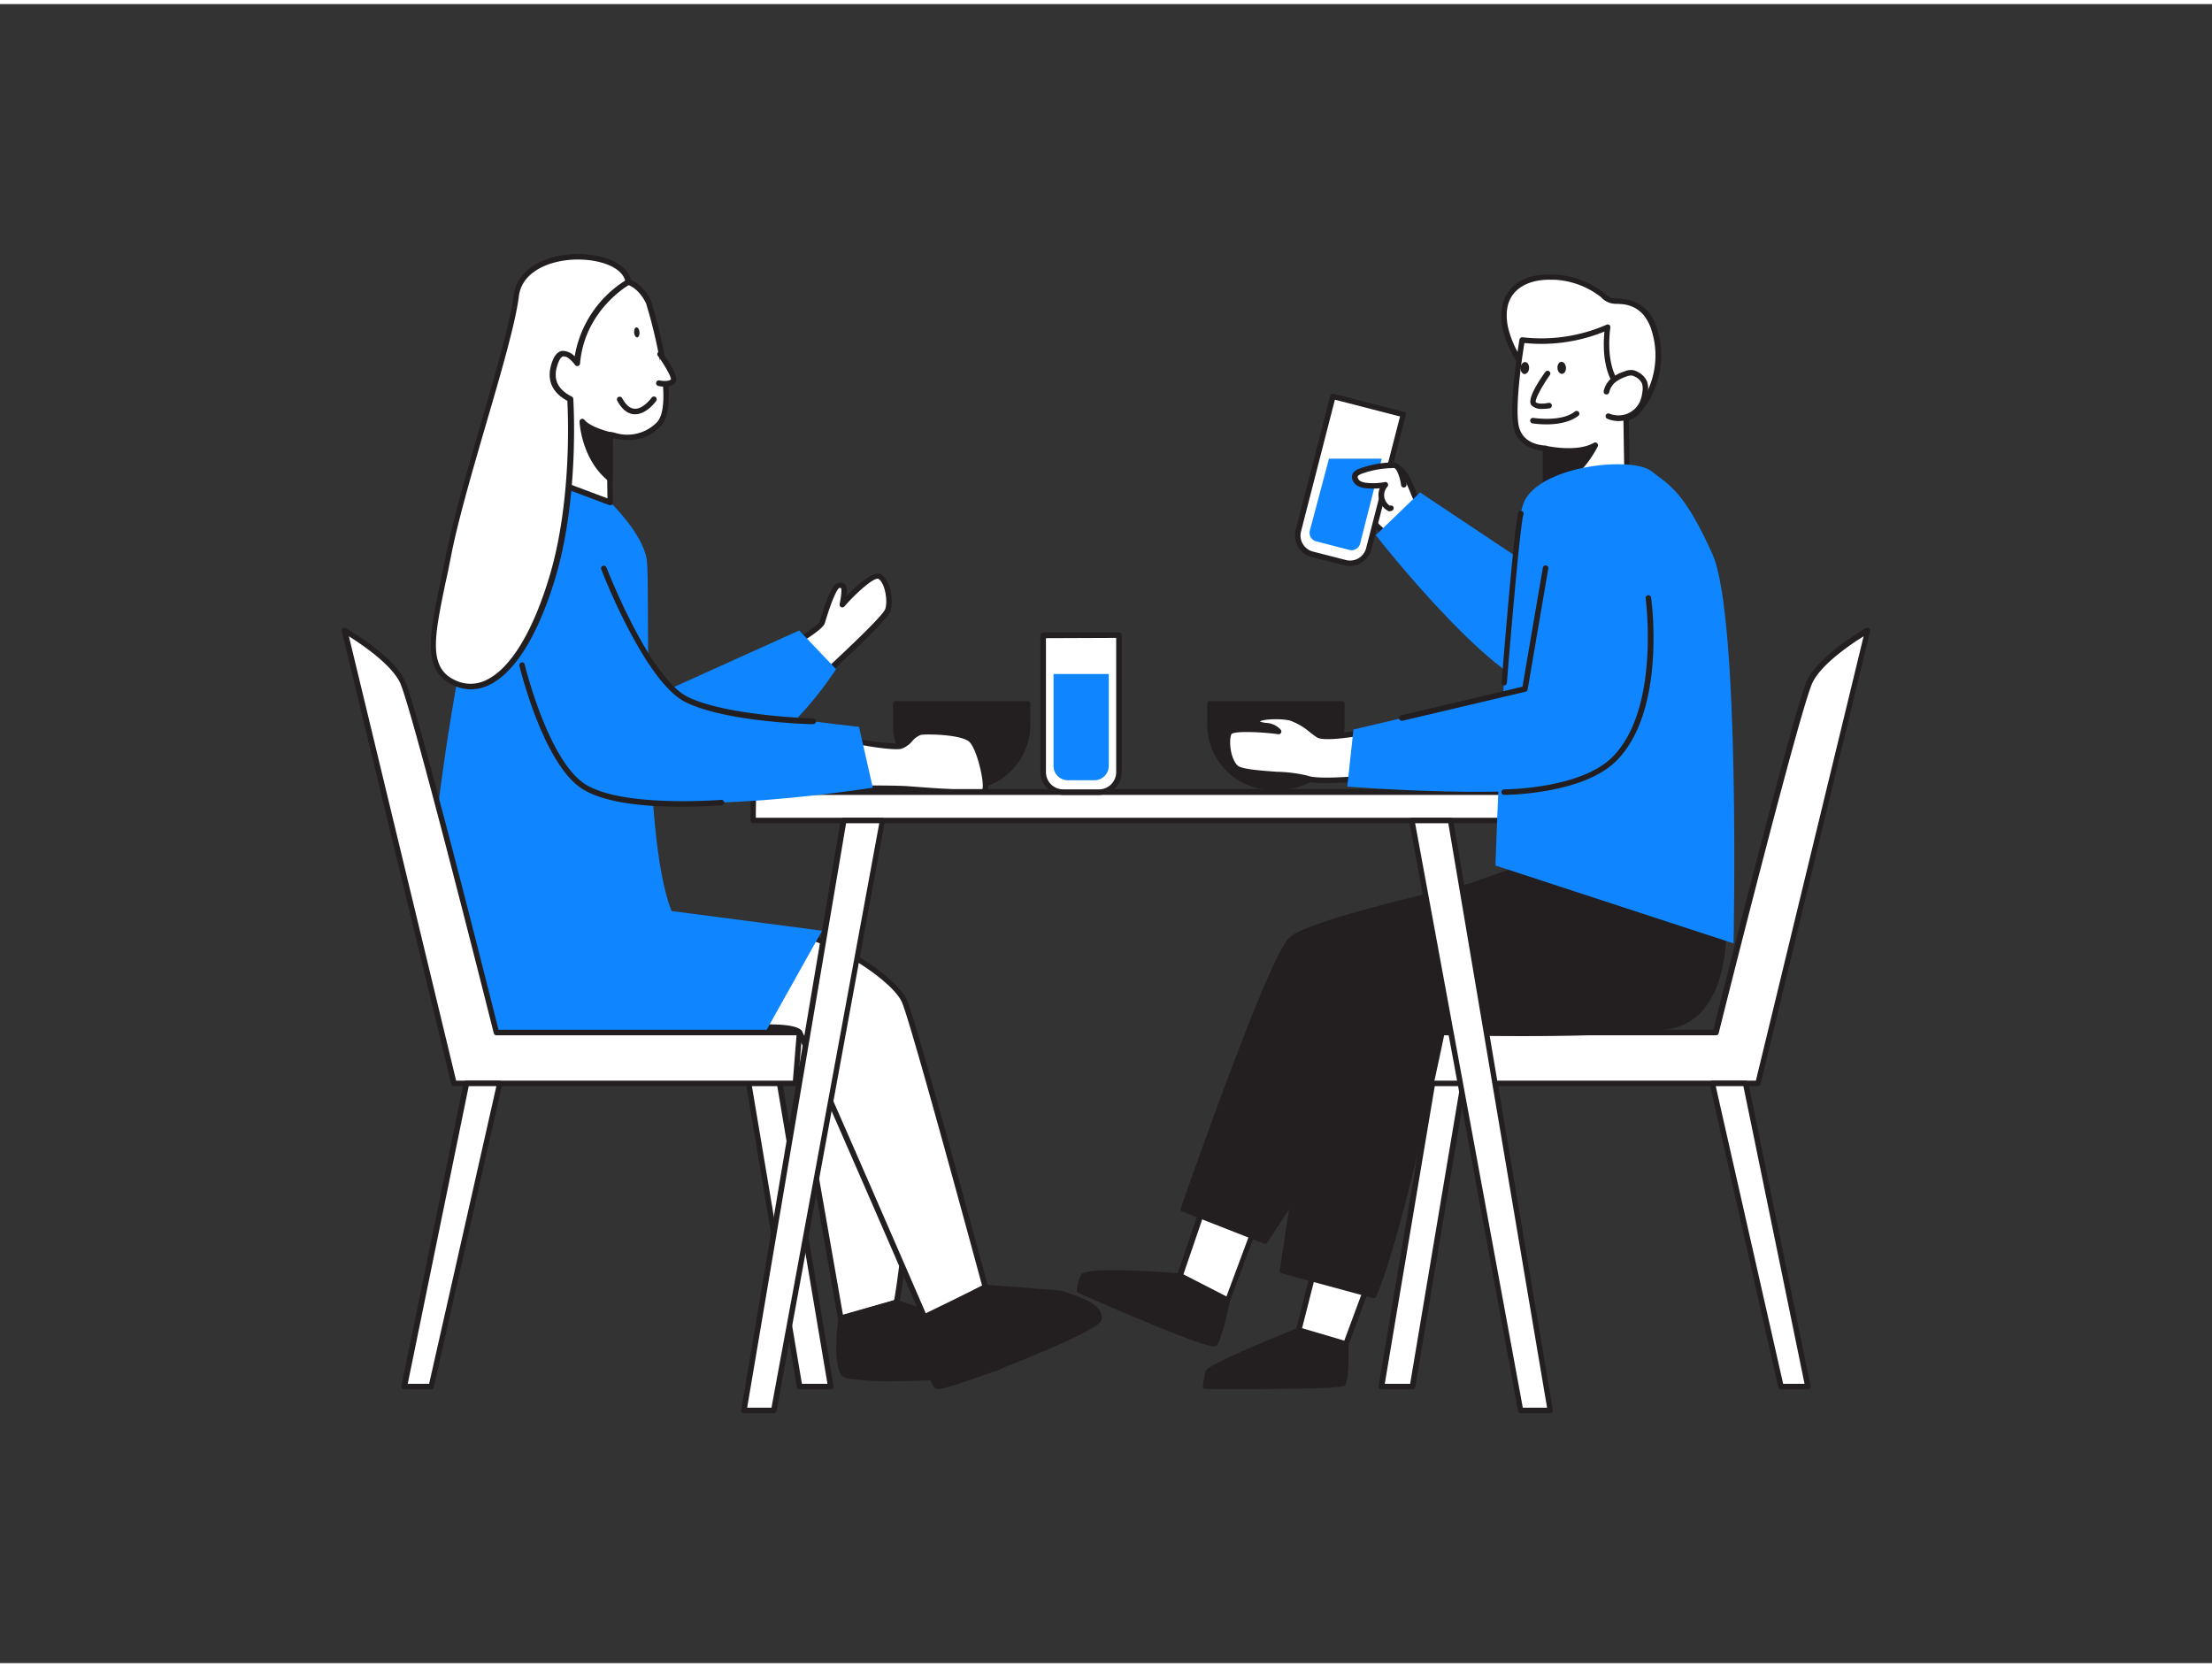 <svg xmlns="http://www.w3.org/2000/svg" viewBox="0 0 400 300" width="406" height="306" class="illustration styles_illustrationTablet__1DWOa"><rect x="0" y="0" width="400" height="300" fill="#333333" stroke="none"/><g id="_571_lunch_break_flatline" data-name="#571_lunch_break_flatline"><path d="M141.78,178.85,152,237.62s9.53-2.69,10-2.88,5.67-40.78,2.67-49.23-15.43-15.87-17.67-16.62-5.28,8.1-5.28,8.1" fill="#fff"></path><path d="M152,238.12a.5.5,0,0,1-.26-.08.48.48,0,0,1-.23-.34l-10.25-58.77a.5.5,0,0,1,.4-.58.51.51,0,0,1,.58.41L152.43,237c3.46-1,8.17-2.32,9.24-2.65.79-3.17,5.37-40.83,2.59-48.66-3-8.49-15.49-15.69-17.36-16.31-1.06-.37-3.26,3.73-4.65,7.78a.5.5,0,1,1-.94-.33c.75-2.18,3.38-9.25,5.91-8.4,2.69.9,15,8.53,18,16.92,1.62,4.56.9,17.7,0,27.93-.59,6.74-1.25,12.26-1.6,14.95-.87,6.8-1,6.86-1.37,7-.5.19-9.08,2.61-10.06,2.89Z" fill="#231f20"></path><path d="M152,237.62s-1.26,9.65,1,10.4,29.56,1.18,29-3.14-20-10.14-20-10.14Z" fill="#231f20"></path><path d="M162.07,249a50.53,50.53,0,0,1-9.19-.53c-2.47-.82-1.5-9.21-1.28-10.88a.44.44,0,0,1,.31-.37l10-2.87a.36.36,0,0,1,.25,0c2,.6,19.69,6,20.28,10.5a1.61,1.61,0,0,1-.69,1.49C179.32,248.33,169.6,249,162.07,249Zm-9.64-11c-.47,3.85-.55,9.22.73,9.64,1.8.61,24.41,1,28-2,.43-.34.39-.61.38-.69-.43-3.29-14.12-8.11-19.53-9.74Z" fill="#231f20"></path><path d="M134.72,185.19s8.93-.72,9.87.78,22.66,51.65,22.66,51.65L178.17,232s-12.85-47.6-14.61-51.68S151,169.1,143.91,168.16,134.72,185.19,134.72,185.19Z" fill="#fff"></path><path d="M167.25,238.12a.47.47,0,0,1-.17,0,.51.51,0,0,1-.29-.27c-7.51-17.33-21.9-50.42-22.63-51.58-.46-.75-5.23-.89-9.4-.55a.5.5,0,0,1-.4-.15.51.51,0,0,1-.13-.41c.06-.52,1.52-12.75,6.24-16.44a4.55,4.55,0,0,1,3.5-1c7.36,1,18.23,8.23,20.05,12.43s14.11,49.8,14.64,51.75a.5.5,0,0,1-.26.57l-10.92,5.64A.46.46,0,0,1,167.25,238.12ZM139.09,184.5c2.59,0,5.32.25,5.92,1.21.91,1.45,20.1,45.72,22.48,51.22l10.1-5.21c-1.24-4.57-12.84-47.42-14.49-51.22s-12.31-10.93-19.26-11.84a3.55,3.55,0,0,0-2.75.82c-3.83,3-5.43,12.65-5.79,15.17C136.25,184.58,137.65,184.5,139.09,184.5Z" fill="#231f20"></path><path d="M144.59,115s3.86-2.39,4.07-3.1,1.9-6.47,3-6.75,1.33.35.7,3.45c0,0,5.28-5.92,6.76-5.07s2,4.43,1.47,6-9.29,9.57-11.89,12Z" fill="#fff"></path><path d="M148.66,122.13h-.07a.49.49,0,0,1-.36-.23l-4.07-6.62a.5.5,0,0,1,.16-.68,20,20,0,0,0,3.87-2.84c2-6.73,2.94-7,3.3-7.08a1.34,1.34,0,0,1,1.26.2c.37.36.49,1,.35,2.16,1.94-2,4.88-4.7,6.22-3.93,1.73,1,2.33,4.87,1.71,6.66-.48,1.38-5.46,6.09-10.51,10.81L149,122A.48.48,0,0,1,148.66,122.13Zm-3.39-7,3.49,5.67,1.08-1c2.93-2.74,9.8-9.15,10.24-10.41.52-1.5-.09-4.79-1.25-5.46-.59-.33-3.52,2-6.14,5a.5.5,0,0,1-.86-.43c.49-2.42.3-2.84.23-2.91h0a.8.8,0,0,0-.32,0c-.29.15-1.18,1.66-2.58,6.34C148.93,112.75,146.79,114.21,145.27,115.17Z" fill="#231f20"></path><path d="M115.15,126.53l29.37-13.26,6.67,7s-10.23,16-18.86,15.7S115.15,126.53,115.15,126.53Z" fill="#0f86ff"></path><path d="M162,126.53h23.84a0,0,0,0,1,0,0v3.78a11.3,11.3,0,0,1-11.3,11.3h-1.25a11.3,11.3,0,0,1-11.3-11.3v-3.78a0,0,0,0,1,0,0Z" fill="#231f20"></path><path d="M174.53,142.1h-1.25a11.8,11.8,0,0,1-11.79-11.79v-3.78a.5.5,0,0,1,.5-.5h23.83a.5.5,0,0,1,.5.5v3.78A11.8,11.8,0,0,1,174.53,142.1Zm-12-15.07v3.28a10.8,10.8,0,0,0,10.79,10.79h1.25a10.8,10.8,0,0,0,10.79-10.79V127Z" fill="#231f20"></path><path d="M153.63,133.06c.19.28,7.89,1.4,9.2,1.12s2.35-2.34,3.66-2.53,7.23-.15,9,1.29,3.38,8.95,2.35,9.51-12.58-.48-14.64-.57-12-.1-12-.1Z" fill="#fff"></path><path d="M175.92,143.11c-2,0-5.39-.21-10-.55-1.24-.09-2.22-.16-2.7-.18-2-.1-11.89-.1-12-.1a.49.49,0,0,1-.48-.63l2.44-8.73a.49.49,0,0,1,.41-.36.46.46,0,0,1,.36.09c.8.3,7.68,1.28,8.81,1a3.87,3.87,0,0,0,1.54-1.13,4.29,4.29,0,0,1,2.15-1.41c1.29-.18,7.43-.18,9.39,1.4,1.67,1.34,3.05,6.92,2.84,9.16a1.35,1.35,0,0,1-.57,1.18A6.06,6.06,0,0,1,175.92,143.11Zm-24.07-1.83c2.27,0,9.61,0,11.38.1.48,0,1.47.09,2.72.18,3.24.24,10.84.79,11.67.44.51-.74-.9-7.44-2.43-8.67s-7.37-1.37-8.63-1.19a3.68,3.68,0,0,0-1.59,1.13,4.5,4.5,0,0,1-2,1.4c-1.48.32-6.9-.56-8.94-1.07Z" fill="#231f20"></path><path d="M110.37,90.11s5.82,5.59,6.57,10.28S115.81,150,121.44,164l27.22,3.56L138.34,186H89.78L79.24,145s3.35-28.5,9-46.52,15.58-18.7,22.15-8.41" fill="#0f86ff"></path><polygon points="135.39 195.17 144.59 249.99 150.22 249.99 140.37 191.49 135.39 195.17" fill="#fff"></polygon><path d="M150.22,250.49h-5.63a.51.51,0,0,1-.5-.42l-9.19-54.82a.5.5,0,0,1,.19-.48l5-3.69a.53.53,0,0,1,.49-.06.51.51,0,0,1,.3.38l9.85,58.51a.46.46,0,0,1-.11.4A.46.46,0,0,1,150.22,250.49Zm-5.21-1h4.62L140,192.37l-4.08,3Z" fill="#231f20"></path><path d="M143.84,195.17H82.08l-19.79-81.9s8.15,4.65,10.41,9.11S89.78,186,89.78,186h54.81Z" fill="#fff"></path><path d="M143.84,195.67H82.08a.49.49,0,0,1-.48-.38l-19.8-81.9a.5.5,0,0,1,.73-.55c.34.19,8.32,4.77,10.61,9.32,2.18,4.32,15.64,57.8,17,63.31h54.42a.52.52,0,0,1,.37.16.53.53,0,0,1,.13.38l-.75,9.2A.51.51,0,0,1,143.84,195.67Zm-61.36-1h60.9l.66-8.2H89.78a.5.5,0,0,1-.49-.38c-.15-.59-14.84-59.12-17-63.48-1.69-3.36-7-6.9-9.2-8.29Z" fill="#231f20"></path><polygon points="90.34 195.17 77.95 249.99 73.07 249.99 84.33 195.17 90.34 195.17" fill="#fff"></polygon><path d="M78,250.49H73.07a.53.53,0,0,1-.39-.18.53.53,0,0,1-.1-.42l11.26-54.82a.51.51,0,0,1,.49-.4h6a.51.51,0,0,1,.49.61L78.44,250.1A.49.49,0,0,1,78,250.49Zm-4.27-1h3.87l12.16-53.82h-5Z" fill="#231f20"></path><rect x="136.22" y="142.45" width="142.45" height="5.19" fill="#fff"></rect><path d="M278.67,148.13H136.22a.5.5,0,0,1-.5-.5v-5.18a.5.5,0,0,1,.5-.5H278.67a.5.5,0,0,1,.5.5v5.18A.5.5,0,0,1,278.67,148.13Zm-142-1H278.17V143H136.72Z" fill="#231f20"></path><polygon points="264.61 195.17 255.41 249.99 249.78 249.99 259.63 191.49 264.61 195.17" fill="#fff"></polygon><path d="M255.41,250.49h-5.63a.46.46,0,0,1-.38-.18.46.46,0,0,1-.11-.4l9.85-58.51a.51.51,0,0,1,.3-.38.53.53,0,0,1,.49.06l5,3.69a.5.5,0,0,1,.19.48l-9.19,54.82A.51.51,0,0,1,255.41,250.49Zm-5-1H255l9.08-54.1-4.08-3Z" fill="#231f20"></path><path d="M256.16,195.17h61.76l19.79-81.9s-8.15,4.65-10.41,9.11S310.22,186,310.22,186H255.41Z" fill="#fff"></path><path d="M317.92,195.67H256.16a.51.51,0,0,1-.5-.46l-.75-9.2a.53.53,0,0,1,.13-.38.52.52,0,0,1,.37-.16h54.42c1.39-5.51,14.85-59,17-63.31,2.29-4.55,10.27-9.13,10.61-9.32a.5.5,0,0,1,.73.55l-19.8,81.9A.49.49,0,0,1,317.92,195.67Zm-61.3-1h60.9L337,114.32c-2.24,1.39-7.51,4.93-9.2,8.29-2.2,4.36-16.89,62.89-17,63.48a.5.5,0,0,1-.49.38H256Z" fill="#231f20"></path><polygon points="217.5 217.81 213.34 229.94 222 234.42 228.19 217.81 217.5 217.81" fill="#fff"></polygon><path d="M222,234.92a.46.46,0,0,1-.23-.06l-8.66-4.47a.51.51,0,0,1-.24-.61L217,217.65a.5.5,0,0,1,.48-.34h10.69a.53.53,0,0,1,.42.21.5.5,0,0,1,0,.46l-6.19,16.61a.53.53,0,0,1-.29.3A.57.57,0,0,1,222,234.92ZM214,229.7l7.78,4,5.74-15.41h-9.62Z" fill="#231f20"></path><polygon points="237.63 228.86 234.86 239.77 243.4 242.3 247.55 231.11 237.63 228.86" fill="#fff"></polygon><path d="M243.4,242.8a.32.32,0,0,1-.14,0l-8.54-2.53a.51.51,0,0,1-.35-.6l2.77-10.91a.5.5,0,0,1,.6-.37l9.92,2.25a.56.56,0,0,1,.33.25.51.51,0,0,1,0,.42l-4.15,11.19A.51.51,0,0,1,243.4,242.8Zm-7.94-3.37,7.63,2.26,3.79-10.22-8.89-2Z" fill="#231f20"></path><path d="M266.52,159.25c-.94.35-29.32,6.47-33.07,9.85s-19.52,48.8-19.52,48.8l14.83,5.82L255.6,182.8Z" fill="#231f20"></path><path d="M228.76,224.16a.41.41,0,0,1-.16,0l-14.83-5.82a.44.44,0,0,1-.26-.55c.65-1.86,15.85-45.57,19.65-49,2.78-2.5,17.6-6.23,30.2-9.2,1.59-.38,2.84-.67,3-.73a.43.43,0,0,1,.48.12.45.45,0,0,1,.08.48L256,183l-26.87,41A.45.45,0,0,1,228.76,224.16Zm-14.28-6.51,14.11,5.53,26.64-40.62,10.49-22.65-2.16.52c-7.34,1.73-26.84,6.32-29.81,9S220,201.86,214.48,217.65Z" fill="#231f20"></path><path d="M311.72,166.66s.94,16.23-9.76,18.21S260.79,186,260.79,186s-7.35,36-12.37,47.59l-16.56-4.5s7.69-52.94,11.73-58.29,29.88-14,29.88-14Z" fill="#231f20"></path><path d="M248.42,234l-.11,0-16.57-4.49a.44.44,0,0,1-.32-.49c.31-2.17,7.76-53.12,11.81-58.5s29-13.82,30.1-14.17a.43.43,0,0,1,.25,0l38.25,9.89a.44.44,0,0,1,.33.4c0,.17.84,16.65-10.12,18.67-10,1.84-37.38,1.23-40.89,1.14-.79,3.82-7.61,36.48-12.32,47.31A.46.46,0,0,1,248.42,234Zm-16.07-5.26,15.82,4.29c4.94-11.74,12.11-46.79,12.19-47.15a.44.44,0,0,1,.44-.35c.31,0,30.55.82,41.08-1.12,9.38-1.73,9.47-15.17,9.41-17.43l-37.8-9.77c-1.94.65-25.78,8.83-29.55,13.82S233.06,223.94,232.35,228.76Z" fill="#231f20"></path><path d="M256.74,90.73c-1.35-2.06-2.05-6.2-4.38-7.08a15.87,15.87,0,0,0-7.72-.84,3.43,3.43,0,0,0-1.78.65,3.89,3.89,0,0,0-1,2.79l-.17,2.35a3,3,0,0,0,.61,2.55c1,.87,2.6.08,3.88.47s1.78,1.75,2.67,2.63a22.62,22.62,0,0,1,2.63,2.64C251.33,96.64,256.22,91.35,256.74,90.73Z" fill="#fff"></path><path d="M251.51,97.39a.51.51,0,0,1-.4-.2,11.32,11.32,0,0,0-1.65-1.72c-.3-.27-.61-.55-.94-.87a9,9,0,0,1-.84-1,3.41,3.41,0,0,0-1.62-1.47,4.16,4.16,0,0,0-1.51-.06,3.28,3.28,0,0,1-2.55-.52,3.44,3.44,0,0,1-.78-3l.17-2.35a4.26,4.26,0,0,1,1.14-3.13,3.84,3.84,0,0,1,2-.76,16.37,16.37,0,0,1,8,.86c1.75.66,2.61,2.75,3.44,4.77a15.44,15.44,0,0,0,1.19,2.5.5.5,0,0,1,0,.6c-.11.14-.44.5-.88,1-1.07,1.19-3.87,4.3-4.23,4.93a.49.49,0,0,1-.5.42ZM245.3,91a3.74,3.74,0,0,1,1,.14A4.34,4.34,0,0,1,248.49,93a6.81,6.81,0,0,0,.74.91c.31.31.6.57.89.83a13.52,13.52,0,0,1,1.33,1.3c.57-.75,1.75-2.1,4.05-4.65l.62-.69a20,20,0,0,1-1.07-2.35c-.75-1.82-1.53-3.71-2.87-4.21a15.21,15.21,0,0,0-7.47-.81,3,3,0,0,0-1.53.53,3.5,3.5,0,0,0-.8,2.44l-.17,2.35a2.64,2.64,0,0,0,.44,2.14,2.48,2.48,0,0,0,1.83.27C244.75,91,245,91,245.3,91Z" fill="#231f20"></path><path d="M288.1,109.19,256.79,88.3l-8,7.74S273.17,127.3,281.62,124,288.1,109.19,288.1,109.19Z" fill="#0f86ff"></path><path d="M218.81,126.53h23.84a0,0,0,0,1,0,0v3.78a11.3,11.3,0,0,1-11.3,11.3h-1.25a11.3,11.3,0,0,1-11.3-11.3v-3.78a0,0,0,0,1,0,0Z" fill="#231f20"></path><path d="M231.35,142.1h-1.24a11.81,11.81,0,0,1-11.8-11.79v-3.78a.5.5,0,0,1,.5-.5h23.84a.5.5,0,0,1,.5.5v3.78A11.81,11.81,0,0,1,231.35,142.1Zm-12-15.07v3.28a10.8,10.8,0,0,0,10.8,10.79h1.24a10.8,10.8,0,0,0,10.8-10.79V127Z" fill="#231f20"></path><path d="M246.31,131.74s-6.66,1.22-7.89.47-3.19-2.67-5.06-3.12-6.29-.35-6.1.68,3,.38,3.94,1.78c0,0-8.45-1.12-9,.29s-.19,4.78,1.22,6.19,10.7,1.13,12.86,2,10.41,0,10.41,0Z" fill="#fff"></path><path d="M240,140.87a13.14,13.14,0,0,1-3.9-.4,27.07,27.07,0,0,0-5.24-.65c-4.13-.3-6.9-.56-7.79-1.44-1.58-1.58-1.94-5.21-1.33-6.73.41-1,3-1.14,5.72-1a1.1,1.1,0,0,1-.68-.81.89.89,0,0,1,.28-.8c1-.92,4.81-.84,6.43-.45a12,12,0,0,1,4,2.29,13.62,13.62,0,0,0,1.23.88c.66.41,4.34.05,7.53-.53a.48.48,0,0,1,.4.1.52.52,0,0,1,.19.37l.37,8.26a.5.5,0,0,1-.45.52C246.51,140.52,243,140.87,240,140.87Zm-14.55-9.24c-1.53,0-2.59.13-2.78.4-.49,1.21-.17,4.36,1.11,5.65.69.68,4.42.95,7.15,1.14a26.07,26.07,0,0,1,5.54.71c1.57.62,7.15.26,9.71,0l-.33-7.22c-1.84.32-6.5,1-7.67.31-.38-.24-.83-.58-1.31-.95a11.31,11.31,0,0,0-3.61-2.11c-1.75-.42-4.84-.25-5.45.16a4.56,4.56,0,0,0,1.1.26,3.75,3.75,0,0,1,2.72,1.28.5.5,0,0,1-.48.77A45.12,45.12,0,0,0,225.43,131.63Z" fill="#231f20"></path><path d="M295.14,54.18a6.91,6.91,0,0,0-1.55-.39c-2.09-.24-2.13.22-3.75-1.14a15.32,15.32,0,0,0-8.58-3.27c-6-.4-10.41,2.62-9,9.23a19.22,19.22,0,0,0,3.53,7.2c3.4,4.72,8.21,9,14,9.44,1.72.13,4.95,0,6.2-1.41a15.65,15.65,0,0,0,3.19-14.94,8.76,8.76,0,0,0-1.57-3A6.08,6.08,0,0,0,295.14,54.18Z" fill="#fff"></path><path d="M290.78,75.78c-.54,0-.93,0-1.06,0-6.49-.49-11.4-5.51-14.38-9.63a19.43,19.43,0,0,1-3.61-7.4c-.61-3-.13-5.44,1.38-7.18,1.69-2,4.59-2.89,8.18-2.65a15.7,15.7,0,0,1,8.87,3.38c1.07.9,1.28.91,2.17.94.34,0,.76,0,1.32.1a6.48,6.48,0,0,1,1.67.41h0A6.58,6.58,0,0,1,298,55.57a9.15,9.15,0,0,1,1.66,3.18,16,16,0,0,1-3.29,15.42C295.08,75.57,292.33,75.78,290.78,75.78ZM280.22,49.84c-2.79,0-5,.82-6.35,2.34s-1.71,3.69-1.16,6.33a18.39,18.39,0,0,0,3.45,7c2.85,4,7.53,8.77,13.64,9.23,2.11.15,4.82-.16,5.79-1.25a15,15,0,0,0,3.08-14.44,8.31,8.31,0,0,0-1.47-2.84A5.52,5.52,0,0,0,295,54.65h0a5.92,5.92,0,0,0-1.42-.36c-.53-.06-.93-.08-1.25-.09A3.59,3.59,0,0,1,289.52,53a14.88,14.88,0,0,0-8.3-3.15C280.88,49.85,280.55,49.84,280.22,49.84Z" fill="#231f20"></path><path d="M279.48,80.37v9.09A6.66,6.66,0,0,0,287.56,93c5.95-1.51,6.68-5.79,6.68-5.79L294,70.33S289.51,68,290.7,58.4a29.47,29.47,0,0,1-15.48,2.34S273.4,71.26,274,75.9C274.66,80.39,279.4,80.3,279.48,80.37Z" fill="#fff"></path><path d="M285.42,93.74a7.18,7.18,0,0,1-6.4-4.09.41.41,0,0,1,0-.19V80.82c-3.13-.37-5.05-2.09-5.43-4.85-.64-4.66,1.11-14.88,1.18-15.31a.51.51,0,0,1,.55-.41A29.51,29.51,0,0,0,290.47,58a.51.51,0,0,1,.52,0,.5.5,0,0,1,.21.47c-1.13,9.1,3,11.4,3,11.42a.52.52,0,0,1,.27.43l.27,16.84c0,.28-.87,4.7-7.06,6.28A9.08,9.08,0,0,1,285.42,93.74ZM280,89.35c.31.65,2.36,4.41,7.45,3.12,5.54-1.41,6.28-5.23,6.31-5.39l-.27-16.47c-1-.66-4.1-3.46-3.36-11.39a30.36,30.36,0,0,1-14.47,2.07c-.34,2.08-1.65,10.58-1.1,14.54.32,2.38,2,3.77,4.82,4a.73.73,0,0,1,.43.13.49.49,0,0,1,.19.39Z" fill="#231f20"></path><path d="M290.47,70.08a4,4,0,0,1,1.29-2.1,6.85,6.85,0,0,1,2.08-1.07,2.93,2.93,0,0,1,1.26-.25,2.62,2.62,0,0,1,.85.3,3.06,3.06,0,0,1,1.46,1.49,3.65,3.65,0,0,1,.09,1.71,6.72,6.72,0,0,1-.44,1.82,4.72,4.72,0,0,1-6.22,2.54" fill="#fff"></path><path d="M292.7,75.4a5.23,5.23,0,0,1-2.06-.42.51.51,0,0,1-.26-.66.49.49,0,0,1,.65-.26,4.38,4.38,0,0,0,3.26,0,4.3,4.3,0,0,0,2.31-2.3A6.64,6.64,0,0,0,297,70.1a3.28,3.28,0,0,0-.07-1.47,2.57,2.57,0,0,0-1.23-1.23,2,2,0,0,0-.67-.24,2.42,2.42,0,0,0-1,.22,6.55,6.55,0,0,0-1.93,1A3.39,3.39,0,0,0,291,70.19a.5.5,0,1,1-1-.22,4.31,4.31,0,0,1,1.46-2.37,7.12,7.12,0,0,1,2.23-1.16,3.23,3.23,0,0,1,1.48-.27,2.83,2.83,0,0,1,1,.35,3.47,3.47,0,0,1,1.68,1.76,4,4,0,0,1,.13,1.94,7.64,7.64,0,0,1-.47,2A5.24,5.24,0,0,1,294.67,75,5.16,5.16,0,0,1,292.7,75.4Z" fill="#231f20"></path><path d="M279.82,66.8s-3.23,4.59-2.51,5.42,2.82.34,2.82.34" fill="#fff"></path><path d="M278.86,73.2a2.51,2.51,0,0,1-1.92-.65c-.82-.93.9-3.8,2.48-6a.5.5,0,1,1,.81.58c-1.49,2.11-2.66,4.37-2.52,4.84.37.41,1.72.28,2.31.14a.51.51,0,0,1,.59.38.49.49,0,0,1-.37.6A7.41,7.41,0,0,1,278.86,73.2Z" fill="#231f20"></path><ellipse cx="282.4" cy="65.79" rx="0.77" ry="1.09" transform="translate(-3.51 17.5) rotate(-3.53)" fill="#231f20"></ellipse><ellipse cx="275.75" cy="65.81" rx="1.09" ry="0.77" transform="translate(190.76 336.27) rotate(-85.98)" fill="#231f20"></ellipse><path d="M279.66,76a18.09,18.09,0,0,1-2.53-.18.51.51,0,0,1-.42-.58.5.5,0,0,1,.58-.41s5.07.8,7.49-1.15a.51.51,0,0,1,.71.07.49.49,0,0,1-.08.7C283.84,75.68,281.47,76,279.66,76Z" fill="#231f20"></path><path d="M279.48,80.37s5.65,1.31,9-.6c0,0-3.69,7.62-9,6.83Z" fill="#231f20"></path><path d="M280.26,87.16a6.44,6.44,0,0,1-.86-.06.51.51,0,0,1-.42-.5V80.37a.51.51,0,0,1,.61-.49c.06,0,5.51,1.24,8.63-.54a.5.5,0,0,1,.7.65C288.77,80.3,285.39,87.16,280.26,87.16Zm-.28-1c3.39.18,6.1-3.37,7.32-5.34A16.76,16.76,0,0,1,280,81Z" fill="#231f20"></path><path d="M298.58,84.44c-3.37-2.63-19.39-1.13-22.83,5.26s-5.32,66.07-5.32,66.07l43.05,14.08s1.25-59.13-3.82-70.39S302,87.07,298.58,84.44Z" fill="#0f86ff"></path><path d="M279.48,97.58l-3.73,26.28-31,7.32-1.12,10.32s42.14,3.38,46.88-2.63,8.3-37.16,8.3-37.16Z" fill="#0f86ff"></path><path d="M253.55,129.59a.5.5,0,0,1-.11-1l21.87-5.16L279,101.91a.48.48,0,0,1,.57-.41.49.49,0,0,1,.41.57l-3.73,21.87a.48.48,0,0,1-.38.4l-22.19,5.24Z" fill="#231f20"></path><path d="M272,143a.5.5,0,0,1,0-1c.14,0,13.63-.07,19.44-5.72,8.82-8.58,6.17-28.62,6.14-28.82a.51.51,0,0,1,.43-.56.49.49,0,0,1,.56.42c.12.85,2.75,20.75-6.44,29.68C286,142.88,272.54,143,272,143Z" fill="#231f20"></path><path d="M272,123.21h0a.49.49,0,0,1-.46-.53c.09-1.15,2.25-28.2,3-30.68a.5.5,0,1,1,.95.31c-.6,1.89-2.21,20.74-3,30.45A.5.5,0,0,1,272,123.21Z" fill="#231f20"></path><path d="M237.27,72.12h13.16a0,0,0,0,1,0,0v25a3.54,3.54,0,0,1-3.54,3.54H240.8a3.54,3.54,0,0,1-3.54-3.54v-25A0,0,0,0,1,237.27,72.12Z" transform="translate(29.23 -58.05) rotate(14.43)" fill="#fff"></path><path d="M244.11,101.62a3.94,3.94,0,0,1-1-.13L237.21,100a4,4,0,0,1-2.9-4.92l6.24-24.25a.5.5,0,0,1,.61-.36l12.74,3.28a.48.48,0,0,1,.31.23.55.55,0,0,1,0,.38L248,98.59a4,4,0,0,1-3.91,3Zm-2.72-30.08-6.11,23.77a3,3,0,0,0,2.18,3.7l5.89,1.51h0a3,3,0,0,0,3.7-2.18l6.12-23.77Z" fill="#231f20"></path><path d="M244,98.7l-6-1.55a1.59,1.59,0,0,1-1.14-1.94l3.46-13h9.54l-3.91,15.35A1.59,1.59,0,0,1,244,98.7Z" fill="#0f86ff"></path><path d="M253.82,86.9a8.31,8.31,0,0,0-.71-2.53,1.7,1.7,0,0,0-.82-.94,1.73,1.73,0,0,0-.68-.06,18.29,18.29,0,0,0-5.53,1,2.31,2.31,0,0,0-.8.44c-.68.64-.12,1.52.56,1.87a3.67,3.67,0,0,0,1.27.33,11.59,11.59,0,0,0,3.38-.16,2.77,2.77,0,0,0,.78,4.33l.24-.07" fill="#fff"></path><path d="M251.27,91.72a.46.46,0,0,1-.23-.06,3.33,3.33,0,0,1-1.72-2.32,3.22,3.22,0,0,1,.19-1.79,11.8,11.8,0,0,1-2.45,0,4,4,0,0,1-1.45-.37,2.06,2.06,0,0,1-1.12-1.46,1.35,1.35,0,0,1,.45-1.22,2.62,2.62,0,0,1,1-.54,18.38,18.38,0,0,1,5.68-1.08,2,2,0,0,1,.87.1,2.06,2.06,0,0,1,1.1,1.19,8.94,8.94,0,0,1,.76,2.68.5.5,0,0,1-.43.56.5.5,0,0,1-.56-.44,8,8,0,0,0-.68-2.38c-.11-.25-.29-.59-.54-.68a1.42,1.42,0,0,0-.48,0,17.27,17.27,0,0,0-5.37,1,2.3,2.3,0,0,0-.64.34.35.35,0,0,0-.14.35,1.08,1.08,0,0,0,.59.71,3.29,3.29,0,0,0,1.09.27,10.9,10.9,0,0,0,3.23-.15.49.49,0,0,1,.53.25.5.5,0,0,1-.06.58,2.31,2.31,0,0,0-.56,1.93,2.36,2.36,0,0,0,1,1.52h0A.49.49,0,0,1,252,91a.5.5,0,0,1-.33.62l-.24.08Z" fill="#231f20"></path><path d="M213.34,229.94s-16.77-1.19-17.43,0a7.33,7.33,0,0,0-.75,2.7s23.65,10.41,24.49,9.66,2.35-7.88,2.35-7.88Z" fill="#231f20"></path><path d="M219.6,242.74c-1,0-5.18-1.14-24.62-9.7a.44.44,0,0,1-.26-.43,7.72,7.72,0,0,1,.8-2.88c.66-1.19,10.07-.78,17.85-.23a.48.48,0,0,1,.17.05L222.2,234a.44.44,0,0,1,.23.48c-.36,1.71-1.6,7.34-2.48,8.12C219.9,242.68,219.83,242.74,219.6,242.74Zm-24-10.38c8.53,3.75,22.1,9.48,23.79,9.54.47-.64,1.41-4.11,2.08-7.24l-8.28-4.29c-7.74-.54-16.18-.76-17-.16A6.58,6.58,0,0,0,195.63,232.36Zm23.87,9.54Z" fill="#231f20"></path><path d="M243.4,242.3s.19,6.39-.56,7.14S218,250,218,250a23.07,23.07,0,0,1,.47-2.68c.29-1,16.43-7.51,16.43-7.51" fill="#231f20"></path><path d="M226.42,250.44c-3,0-6,0-8.46,0a.48.48,0,0,1-.33-.15.42.42,0,0,1-.1-.34,20.55,20.55,0,0,1,.48-2.75c.28-1,9.23-4.81,16.68-7.8a.45.45,0,0,1,.58.25.44.44,0,0,1-.25.57c-7.42,3-15.62,6.54-16.19,7.29a20.71,20.71,0,0,0-.37,2.05c9,.08,23.09,0,24.13-.45.31-.38.45-3.82.37-6.75a.44.44,0,1,1,.88,0c.06,2,.11,6.66-.69,7.46C242.59,250.3,234.36,250.44,226.42,250.44Z" fill="#231f20"></path><polygon points="309.66 195.17 322.05 249.99 326.93 249.99 315.67 195.17 309.66 195.17" fill="#fff"></polygon><path d="M326.93,250.49h-4.88a.49.49,0,0,1-.49-.39l-12.39-54.82a.51.51,0,0,1,.49-.61h6a.51.51,0,0,1,.49.4l11.26,54.82a.53.53,0,0,1-.1.42A.53.53,0,0,1,326.93,250.49Zm-4.48-1h3.87l-11.06-53.82h-5Z" fill="#231f20"></path><polygon points="255.31 147.63 274.96 254.31 280.37 254.31 262.32 147.63 255.31 147.63" fill="#fff"></polygon><path d="M280.37,254.81H275a.49.49,0,0,1-.49-.41L254.82,147.73a.51.51,0,0,1,.49-.6h7a.5.5,0,0,1,.49.42l18,106.68a.55.55,0,0,1-.11.41A.52.52,0,0,1,280.37,254.81Zm-5-1h4.39L261.9,148.13h-6Z" fill="#231f20"></path><polygon points="159.58 147.63 139.93 254.31 134.52 254.31 152.56 147.63 159.58 147.63" fill="#fff"></polygon><path d="M139.93,254.81h-5.41a.49.49,0,0,1-.38-.17.48.48,0,0,1-.11-.41l18-106.68a.5.5,0,0,1,.49-.42h7a.51.51,0,0,1,.49.6L140.42,254.4A.49.49,0,0,1,139.93,254.81Zm-4.82-1h4.4L159,148.13h-6Z" fill="#231f20"></path><path d="M109.18,102.08s9.92,21.64,15,23.7,31.16,4.92,31.16,4.92l2.49,11s-33.15,5.24-46.68,1.3S97,119.35,97.88,106.59,104.62,93.26,109.18,102.08Z" fill="#0f86ff"></path><path d="M123.15,145.15c-6,0-14-.58-18.14-3.42C98.18,137,94.1,120.36,93.93,119.66a.51.51,0,0,1,.36-.61.51.51,0,0,1,.61.37c0,.17,4.16,17,10.68,21.48s24.65,3,24.84,3a.5.5,0,1,1,.08,1C130.2,144.89,127.14,145.15,123.15,145.15Z" fill="#231f20"></path><path d="M188.64,114.11h13.7a0,0,0,0,1,0,0v24.73a3.61,3.61,0,0,1-3.61,3.61h-6.48a3.61,3.61,0,0,1-3.61-3.61V114.11A0,0,0,0,1,188.64,114.11Z" fill="#fff"></path><path d="M198.73,143h-6.48a4.12,4.12,0,0,1-4.11-4.11V114.11a.5.5,0,0,1,.5-.5h13.7a.5.5,0,0,1,.5.5v24.73A4.12,4.12,0,0,1,198.73,143Zm-9.59-28.34v24.23a3.12,3.12,0,0,0,3.11,3.11h6.48a3.11,3.11,0,0,0,3.11-3.11V114.61Z" fill="#231f20"></path><path d="M190.5,121.14h10a0,0,0,0,1,0,0v16.62a2.59,2.59,0,0,1-2.59,2.59h-4.81a2.59,2.59,0,0,1-2.59-2.59V121.14A0,0,0,0,1,190.5,121.14Z" fill="#0f86ff"></path><path d="M147.06,130.22h0c-.65,0-15.85-.4-23.11-4s-14.91-23.14-15.22-24a.5.5,0,0,1,.28-.64.51.51,0,0,1,.65.28c.08.2,7.75,20,14.73,23.43s22.53,3.89,22.69,3.89a.5.5,0,0,1,0,1Z" fill="#231f20"></path><path d="M167.05,237.46s.7,12.25,2.53,12.53,29.2-10.13,29.2-12.37-3-3.2-6.81-4.53c-.42-.15-13.8-1.11-13.8-1.11Z" fill="#231f20"></path><path d="M169.64,250.43h-.13c-2-.31-2.68-9.16-2.9-13a.45.45,0,0,1,.25-.42L178,231.58a.45.45,0,0,1,.23,0c4,.29,13.48,1,13.91,1.13l.45.16c3.71,1.3,6.65,2.32,6.65,4.79,0,.31-.21.63-.64,1C195.23,241.49,172.4,250.43,169.64,250.43Zm-2.13-12.7c.38,6.26,1.34,11.65,2.14,11.83,1.71.2,28-9.83,28.69-12,0-1.81-2.68-2.75-6.06-3.93l-.45-.15c-.49-.11-8.34-.71-13.57-1.09Z" fill="#231f20"></path><path d="M117.31,53.88s5.63,18,1.88,22.06-8.64,1.69-8.82,2,0,12.2,0,12.2L97.88,85.42V64.53C97.88,57.07,111.87,43.09,117.31,53.88Z" fill="#fff"></path><path d="M110.37,90.61a.57.57,0,0,1-.18,0l-12.48-4.7a.49.49,0,0,1-.33-.46V64.53c0-5.44,6.8-13.51,12.54-14.87,2.37-.57,5.66-.33,7.84,4l0,.07c.23.75,5.67,18.35,1.77,22.55-3.18,3.42-7.15,2.53-8.65,2.2l-.1,0c-.06,1.69,0,7.77.06,11.65a.51.51,0,0,1-.22.42A.47.47,0,0,1,110.37,90.61Zm-12-5.54,11.48,4.31c-.18-11.35,0-11.59.09-11.75.23-.34.59-.26,1.18-.13a7.5,7.5,0,0,0,7.69-1.9c2.91-3.13-.43-16.56-2-21.53-1.52-3-3.77-4.14-6.7-3.44C104.47,52,98.38,60,98.38,64.53Z" fill="#231f20"></path><path d="M113.61,50.26A19.36,19.36,0,0,0,104.36,65s-2.53-3.66-3.85-.43-.19,5.49,2.63,6.9c0,0,1.21,17.22-3.17,32S89,125.54,82.5,122.86s-3.93-10-1.41-23.09,11.12-37.87,12.24-47S112.64,44,113.61,50.26Z" fill="#fff"></path><path d="M85.15,123.91a7.55,7.55,0,0,1-2.84-.58c-6-2.49-4.76-8.65-2.67-18.85q.47-2.25,1-4.8c1.21-6.27,3.8-15.18,6.3-23.8,2.75-9.48,5.35-18.44,5.94-23.19.62-5.07,6.17-7.42,11.4-7.5,4.39,0,9.32,1.46,9.87,5a.5.5,0,0,1-.26.52c-.08,0-8.18,4.56-9,14.3a.5.5,0,0,1-.91.24c-.3-.43-1.32-1.63-2.07-1.54-.42,0-.73.58-.9,1-1.16,2.84-.37,4.88,2.38,6.26a.5.5,0,0,1,.28.42c0,.17,1.16,17.48-3.19,32.18-3.08,10.38-7.34,17.32-12,19.54A7.51,7.51,0,0,1,85.15,123.91Zm19.37-77.72h-.26c-4.8.07-9.88,2.15-10.43,6.63-.6,4.82-3.21,13.82-6,23.34-2.5,8.6-5.08,17.49-6.28,23.71-.33,1.7-.65,3.31-1,4.81-2.06,10-3.19,15.55,2.07,17.72a6.3,6.3,0,0,0,5.33-.18c4.4-2.1,8.47-8.82,11.47-18.93,4-13.51,3.3-29.27,3.17-31.55-3-1.62-3.92-4.17-2.61-7.39.41-1,1-1.56,1.72-1.64a3,3,0,0,1,2.22,1A20.17,20.17,0,0,1,113.05,50C112.36,47.48,108.36,46.19,104.52,46.19Z" fill="#231f20"></path><path d="M119.36,63.33s3,4.12,2.35,4.89-2.55.34-2.55.34" fill="#fff"></path><path d="M120.24,69.18a5.43,5.43,0,0,1-1.19-.13.5.5,0,1,1,.21-1c.66.14,1.76.17,2.07-.19.07-.38-1-2.4-2.38-4.27a.5.5,0,0,1,.11-.69.49.49,0,0,1,.7.11c1.47,2,3.07,4.62,2.33,5.5A2.4,2.4,0,0,1,120.24,69.18Z" fill="#231f20"></path><path d="M118.25,71.48s-3.52,4.93-6.19,0" fill="#fff"></path><path d="M114.85,74.17h-.17c-1.19-.07-2.22-.89-3.06-2.44a.49.49,0,0,1,.2-.68.51.51,0,0,1,.68.2c.66,1.23,1.42,1.87,2.24,1.92,1.57.12,3.09-2,3.1-2a.5.5,0,1,1,.82.58C118.59,71.87,116.92,74.17,114.85,74.17Z" fill="#231f20"></path><ellipse cx="115.15" cy="59.37" rx="0.49" ry="0.91" transform="translate(-4.28 9.17) rotate(-4.48)" fill="#231f20"></ellipse><path d="M110.37,77.91s-3.87-.87-5.07-2.42c0,0,.31,6.55,5,10.35Z" fill="#231f20"></path><path d="M110.31,86.34a.51.51,0,0,1-.31-.11c-4.82-3.9-5.19-10.44-5.2-10.72a.5.5,0,0,1,.89-.33c.9,1.16,3.76,2,4.79,2.24a.49.49,0,0,1,.39.49l-.06,7.93a.5.5,0,0,1-.28.45A.54.54,0,0,1,110.31,86.34ZM106,76.71a15.11,15.11,0,0,0,3.87,8l0-6.43A14.66,14.66,0,0,1,106,76.71Z" fill="#231f20"></path></g></svg>